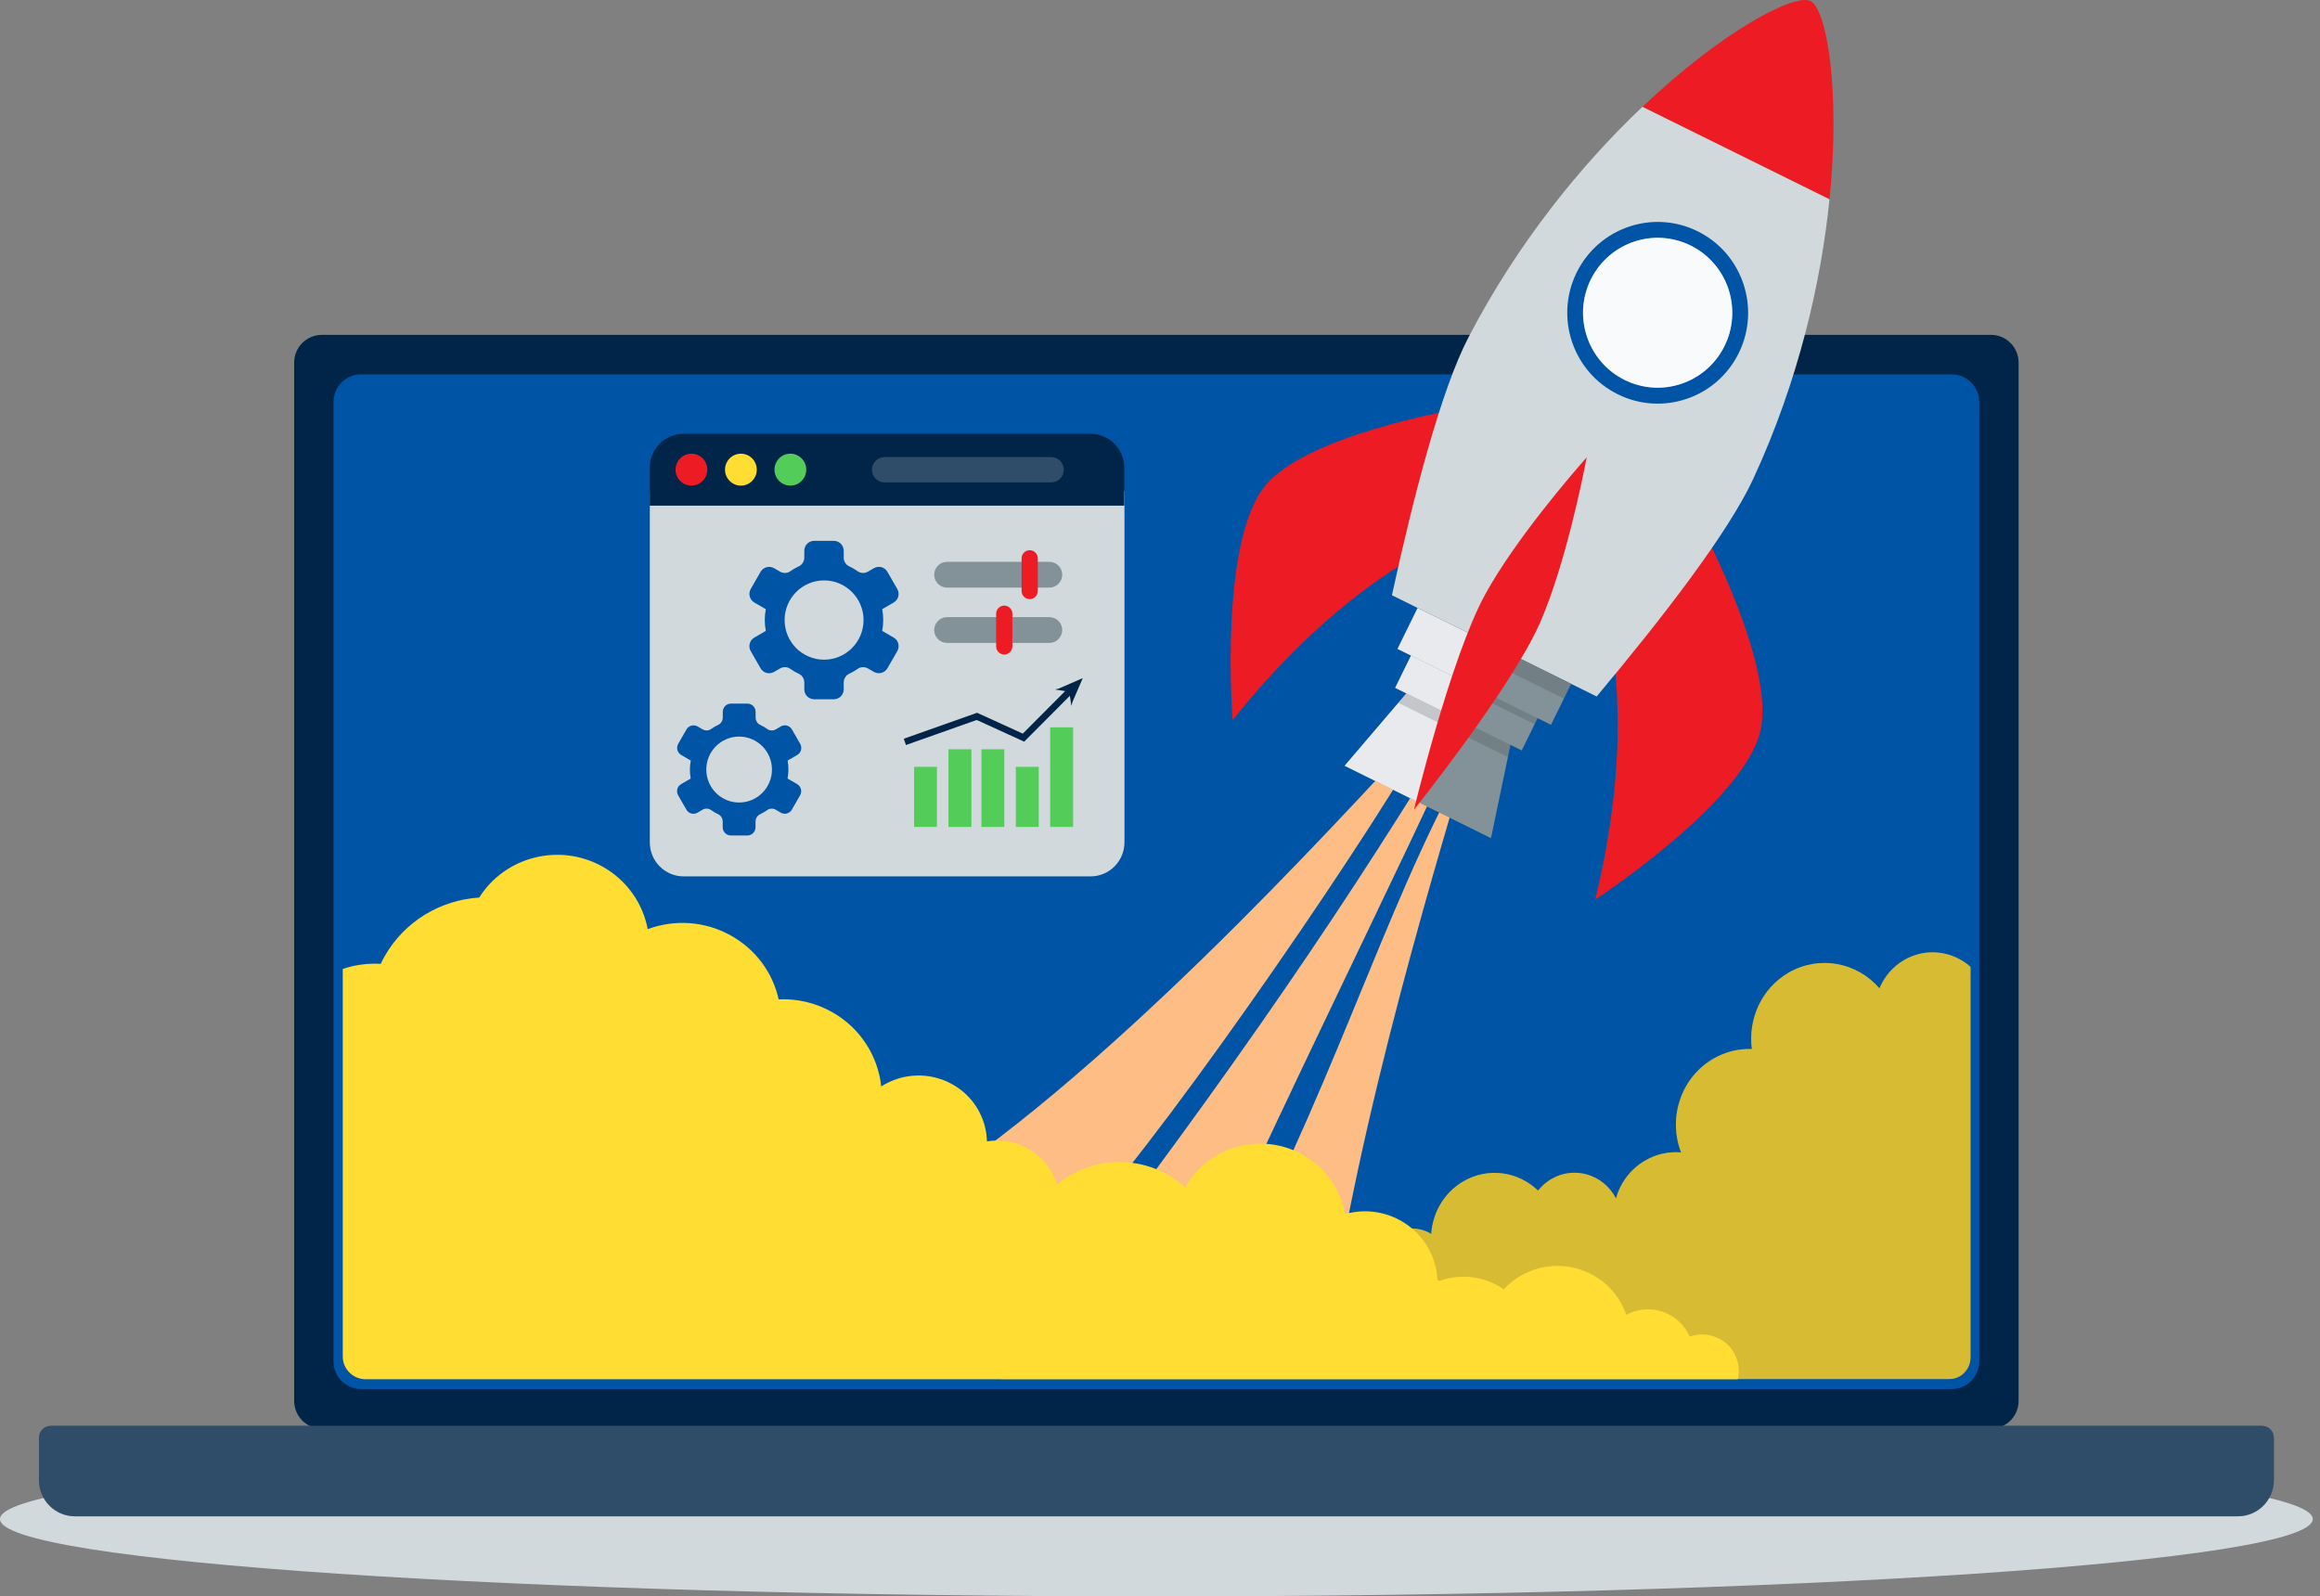 <svg width="279" height="192" viewBox="0 0 279 192" fill="none" xmlns="http://www.w3.org/2000/svg">
<rect x="0" y="0" width="279" height="192" fill="#808080" stroke="none"/>
<path d="M139.065 192.001C215.869 192.001 278.131 187.837 278.131 182.701C278.131 177.564 215.869 173.4 139.065 173.4C62.262 173.4 0 177.564 0 182.701C0 187.837 62.262 192.001 139.065 192.001Z" fill="#D2D9DC"/>
<path d="M239.434 171.824H38.696C36.865 171.824 35.376 170.328 35.376 168.489V43.609C35.376 41.77 36.865 40.274 38.696 40.274H239.434C241.265 40.274 242.754 41.77 242.754 43.609V168.489C242.754 170.328 241.265 171.824 239.434 171.824Z" fill="#002548"/>
<path d="M40.103 163.73V48.357C40.103 46.519 41.593 45.023 43.423 45.023H234.705C236.536 45.023 238.025 46.519 238.025 48.357V163.73C238.025 165.568 236.536 167.064 234.705 167.064H43.423C41.593 167.064 40.103 165.568 40.103 163.73Z" fill="#0054A6"/>
<path d="M117.873 138.551C142.07 120.653 168.394 90.264 172.844 86.028C166.017 98.717 141.406 134.612 130.568 146.598L117.873 138.551Z" fill="#FFBD86"/>
<path d="M159.11 164.902C162.806 134.576 174.712 97.78 176.201 91.751C166.126 109.838 160.348 131.26 146.109 157.377L159.11 164.902Z" fill="#FFBD86"/>
<path d="M142.222 159.54C155.985 128.466 176.37 88.543 177.859 82.514C165.191 103.629 151.957 123.753 130.595 151.925L142.222 159.54Z" fill="#FFBD86"/>
<path d="M122.304 163.235C123.103 162.775 123.991 162.622 124.834 162.739C125.104 161.685 125.776 160.738 126.772 160.162C127.894 159.513 129.195 159.468 130.307 159.936C130.657 159.332 131.16 158.801 131.806 158.431C133.125 157.665 134.677 157.746 135.888 158.485C136.283 156.701 137.377 155.088 139.046 154.123C140.266 153.421 141.603 153.159 142.895 153.303C144.178 149.969 147.336 147.608 151.033 147.608C153.895 147.608 156.434 149.023 158.031 151.204C160.659 150.212 163.638 151.086 165.37 153.357C164.993 151.42 165.836 149.374 167.595 148.356C169.048 147.509 170.771 147.59 172.117 148.401C172.287 145.85 173.66 143.426 175.993 142.074C178.971 140.344 182.596 140.903 184.965 143.192C185.395 142.642 185.933 142.164 186.571 141.795C189.289 140.218 192.743 141.209 194.268 144.012C194.295 144.057 194.313 144.093 194.331 144.138C194.861 142.264 196.072 140.596 197.857 139.569C199.221 138.776 200.719 138.478 202.164 138.605C200.558 134.441 202.146 129.593 206.04 127.331C207.511 126.483 209.108 126.105 210.678 126.168C210.194 122.572 211.836 118.868 215.092 116.985C218.78 114.849 223.32 115.732 226.02 118.868C226.603 117.471 227.617 116.255 228.999 115.453C231.628 113.93 234.813 114.362 236.975 116.282V117.525V123.473V127.096V138.911V163.235C236.975 164.686 235.836 165.857 234.436 165.857H158.605H155.797H145.317H139.127H135.574H132.326H132.012H128.244H126.808H125.211H120.357C120.627 164.776 121.299 163.82 122.304 163.235Z" fill="#FFDD33"/>
<path opacity="0.19" d="M122.304 163.235C123.103 162.775 123.991 162.622 124.834 162.739C125.104 161.685 125.776 160.738 126.772 160.162C127.894 159.513 129.195 159.468 130.307 159.936C130.657 159.332 131.16 158.801 131.806 158.431C133.125 157.665 134.677 157.746 135.888 158.485C136.283 156.701 137.377 155.088 139.046 154.123C140.266 153.421 141.603 153.159 142.895 153.303C144.178 149.969 147.336 147.608 151.033 147.608C153.895 147.608 156.434 149.023 158.031 151.204C160.659 150.212 163.638 151.086 165.37 153.357C164.993 151.42 165.836 149.374 167.595 148.356C169.048 147.509 170.771 147.59 172.117 148.401C172.287 145.85 173.66 143.426 175.993 142.074C178.971 140.344 182.596 140.903 184.965 143.192C185.395 142.642 185.933 142.164 186.571 141.795C189.289 140.218 192.743 141.209 194.268 144.012C194.295 144.057 194.313 144.093 194.331 144.138C194.861 142.264 196.072 140.596 197.857 139.569C199.221 138.776 200.719 138.478 202.164 138.605C200.558 134.441 202.146 129.593 206.04 127.331C207.511 126.483 209.108 126.105 210.678 126.168C210.194 122.572 211.836 118.868 215.092 116.985C218.78 114.849 223.32 115.732 226.02 118.868C226.603 117.471 227.617 116.255 228.999 115.453C231.628 113.93 234.813 114.362 236.975 116.282V117.525V123.473V127.096V138.911V163.235C236.975 164.686 235.836 165.857 234.436 165.857H158.605H155.797H145.317H139.127H135.574H132.326H132.012H128.244H126.808H125.211H120.357C120.627 164.776 121.299 163.82 122.304 163.235Z" fill="#2D2F31"/>
<path d="M206.85 161.054C205.693 160.405 204.365 160.342 203.199 160.756C202.741 159.702 201.951 158.774 200.857 158.17C199.161 157.224 197.169 157.278 195.572 158.134C194.908 156.178 193.536 154.448 191.571 153.357C187.955 151.348 183.514 152.159 180.84 155.061C179.468 154.114 177.799 153.547 176.005 153.547C174.973 153.547 173.986 153.727 173.08 154.06C172.99 153.997 172.954 153.979 172.864 153.916C172.73 151.05 171.142 148.311 168.423 146.797C166.306 145.616 163.901 145.409 161.739 146.022C161.228 143.102 159.451 140.425 156.625 138.857C151.655 136.099 145.365 137.839 142.575 142.741C142.557 142.768 142.539 142.804 142.53 142.831C141.866 142.227 141.131 141.687 140.314 141.227C135.972 138.812 130.723 139.461 127.125 142.462C126.569 140.695 125.358 139.118 123.599 138.145C122.047 137.28 120.325 137.018 118.692 137.271C118.62 134.504 117.122 131.846 114.502 130.395C111.738 128.863 108.464 129.07 105.978 130.665C105.584 127.024 103.475 123.618 100.003 121.689C97.993 120.571 95.786 120.094 93.642 120.193C92.942 117.048 90.941 114.209 87.873 112.506C84.697 110.739 81.054 110.577 77.896 111.749C77.313 108.675 75.411 105.873 72.441 104.215C67.264 101.34 60.742 103.016 57.629 107.946C53.035 108.243 48.683 110.748 46.261 115.002C46.09 115.308 45.929 115.615 45.785 115.921C44.233 115.831 42.681 116.047 41.219 116.534V163.145C41.219 164.659 42.457 165.884 43.982 165.884H208.985C209.425 164.046 208.618 162.036 206.85 161.054Z" fill="#FFDD33"/>
<path d="M178.067 48.69C173.85 49.384 157.019 52.467 152.147 58.423C146.557 65.255 148.235 86.604 148.235 86.604C154.542 78.719 161.343 72.383 168.709 67.778L178.067 48.69Z" fill="#ED1C24"/>
<path d="M203.581 61.317C205.609 65.093 213.432 80.378 211.701 87.894C209.718 96.51 191.846 108.189 191.846 108.189C194.223 98.357 195.076 89.075 194.223 80.414L203.581 61.317Z" fill="#ED1C24"/>
<path d="M217.73 0.125C215.81 -0.821 207.188 3.676 197.517 12.85L220.018 23.98C221.355 10.687 219.65 1.071 217.73 0.125Z" fill="#ED1C24"/>
<path d="M197.509 12.85C190.341 19.645 182.598 29.017 176.569 40.625C173.276 46.987 169.992 59.649 167.391 71.59L192.01 83.766C199.851 74.411 207.845 64.083 210.851 57.577C216.342 45.699 219.015 33.821 220.011 23.971L197.509 12.85Z" fill="#D2D9DC"/>
<path d="M170.109 82.252L161.702 92.102L179.305 100.808L181.952 88.101L170.109 82.252Z" fill="#839299"/>
<path d="M176.066 85.19L170.109 82.252L161.702 92.102L170.54 96.473L176.066 85.19Z" fill="#E8EAED"/>
<path opacity="0.19" d="M181.332 91.048L181.951 88.101L170.108 82.252L168.161 84.532L181.332 91.048Z" fill="#2D2F31"/>
<path d="M172.107 73.925L167.79 82.73L183.002 90.255L187.319 81.45L172.107 73.925Z" fill="#839299"/>
<path opacity="0.19" d="M172.103 73.924L169.332 79.575L184.544 87.1L187.315 81.449L172.103 73.924Z" fill="#2D2F31"/>
<path d="M172.099 73.923L167.782 82.728L175.388 86.49L179.705 77.686L172.099 73.923Z" fill="#E8EAED"/>
<path d="M170.48 73.121L168.066 78.045L186.522 87.175L188.936 82.251L170.48 73.121Z" fill="#839299"/>
<path opacity="0.19" d="M170.48 73.124L169.612 74.894L188.068 84.024L188.936 82.254L170.48 73.124Z" fill="#2D2F31"/>
<path d="M170.48 73.119L168.066 78.043L177.29 82.606L179.704 77.682L170.48 73.119Z" fill="#E8EAED"/>
<path d="M209.111 42.445C206.456 47.861 199.933 50.087 194.55 47.419C189.158 44.752 186.942 38.2 189.597 32.793C192.253 27.377 198.776 25.151 204.159 27.818C209.542 30.477 211.758 37.029 209.111 42.445Z" fill="#0054A6"/>
<path d="M207.161 42.052C209.602 37.721 208.085 32.222 203.773 29.77C199.461 27.318 193.986 28.842 191.545 33.174C189.105 37.505 190.622 43.004 194.934 45.456C199.246 47.907 204.721 46.384 207.161 42.052Z" fill="#F9FAFB"/>
<mask id="mask0_7190_44537" style="mask-type:luminance" maskUnits="userSpaceOnUse" x="190" y="28" width="19" height="19">
<path d="M205.659 31.216C202.144 27.708 196.463 27.726 192.971 31.257C189.478 34.787 189.496 40.493 193.011 44.001C196.526 47.51 202.206 47.492 205.699 43.961C209.191 40.431 209.173 34.724 205.659 31.216Z" fill="white"/>
</mask>
<g mask="url(#mask0_7190_44537)">
<path d="M207.988 39.997C209.296 35.196 206.482 30.239 201.703 28.926C196.924 27.612 191.989 30.438 190.681 35.239C189.373 40.039 192.187 44.996 196.966 46.31C201.745 47.624 206.68 44.797 207.988 39.997Z" fill="#F9FAFB"/>
</g>
<path d="M170.036 97.393C170.036 97.393 174.459 79.062 178.595 71.51C182.202 64.922 189.111 56.929 190.815 55C190.331 57.532 188.231 67.914 185.244 74.799C181.816 82.694 170.036 97.393 170.036 97.393Z" fill="#ED1C24"/>
<path d="M269.122 182.367H9.007C6.621 182.367 4.683 180.42 4.683 178.023V172.922C4.683 172.129 5.329 171.48 6.118 171.48H272.02C272.81 171.48 273.456 172.129 273.456 172.922V178.023C273.447 180.429 271.518 182.367 269.122 182.367Z" fill="#002548"/>
<path opacity="0.19" d="M269.122 182.367H9.007C6.621 182.367 4.683 180.42 4.683 178.023V172.922C4.683 172.129 5.329 171.48 6.118 171.48H272.02C272.81 171.48 273.456 172.129 273.456 172.922V178.023C273.447 180.429 271.518 182.367 269.122 182.367Z" fill="#F9FAFB"/>
<path d="M131.145 105.403H82.221C79.969 105.403 78.147 103.574 78.147 101.312V59.027H135.227V101.312C135.218 103.574 133.397 105.403 131.145 105.403Z" fill="#D2D9DC"/>
<path d="M135.217 60.812H78.138V56.261C78.138 53.999 79.959 52.17 82.211 52.17H131.135C133.387 52.17 135.208 53.999 135.208 56.261V60.812H135.217Z" fill="#002548"/>
<path d="M95.049 58.406C96.104 58.406 96.96 57.546 96.96 56.486C96.96 55.426 96.104 54.566 95.049 54.566C93.993 54.566 93.138 55.426 93.138 56.486C93.138 57.546 93.993 58.406 95.049 58.406Z" fill="#54CC5A"/>
<path d="M89.1 58.406C90.155 58.406 91.01 57.546 91.01 56.486C91.01 55.426 90.155 54.566 89.1 54.566C88.044 54.566 87.189 55.426 87.189 56.486C87.189 57.546 88.044 58.406 89.1 58.406Z" fill="#FFDD33"/>
<path d="M83.153 58.406C84.209 58.406 85.064 57.546 85.064 56.486C85.064 55.426 84.209 54.566 83.153 54.566C82.098 54.566 81.242 55.426 81.242 56.486C81.242 57.546 82.098 58.406 83.153 58.406Z" fill="#ED1C24"/>
<path opacity="0.19" d="M126.416 58.019H106.373C105.538 58.019 104.856 57.334 104.856 56.496C104.856 55.658 105.538 54.973 106.373 54.973H126.416C127.25 54.973 127.932 55.658 127.932 56.496C127.932 57.334 127.25 58.019 126.416 58.019Z" fill="#F9FAFB"/>
<path d="M126.197 70.671H113.888C113.036 70.671 112.345 69.978 112.345 69.121C112.345 68.265 113.036 67.571 113.888 67.571H126.197C127.05 67.571 127.741 68.265 127.741 69.121C127.741 69.978 127.05 70.671 126.197 70.671Z" fill="#839299"/>
<path d="M126.197 77.323H113.888C113.036 77.323 112.345 76.629 112.345 75.773C112.345 74.917 113.036 74.223 113.888 74.223H126.197C127.05 74.223 127.741 74.917 127.741 75.773C127.741 76.629 127.05 77.323 126.197 77.323Z" fill="#839299"/>
<path d="M120.77 78.72C120.232 78.72 119.792 78.278 119.792 77.737V73.817C119.792 73.276 120.232 72.835 120.77 72.835C121.308 72.835 121.748 73.276 121.748 73.817V77.737C121.748 78.278 121.308 78.72 120.77 78.72Z" fill="#ED1C24"/>
<path d="M123.83 72.06C123.291 72.06 122.852 71.618 122.852 71.077V67.157C122.852 66.616 123.291 66.175 123.83 66.175C124.368 66.175 124.807 66.616 124.807 67.157V71.077C124.807 71.627 124.368 72.06 123.83 72.06Z" fill="#ED1C24"/>
<path d="M107.473 76.682L106.091 75.88C106.172 75.457 106.217 75.024 106.217 74.574C106.217 74.123 106.172 73.69 106.091 73.267L107.473 72.465C108.038 72.14 108.236 71.41 107.904 70.834L106.719 68.77C106.396 68.202 105.67 68.004 105.095 68.337L104.395 68.743C104.01 68.968 103.525 68.968 103.166 68.716C102.834 68.481 102.475 68.274 102.108 68.103C101.704 67.914 101.462 67.49 101.462 67.049V66.237C101.462 65.58 100.932 65.048 100.277 65.048H97.909C97.254 65.048 96.725 65.58 96.725 66.237V67.049C96.725 67.49 96.482 67.914 96.079 68.103C95.711 68.274 95.352 68.481 95.02 68.716C94.661 68.968 94.168 68.968 93.791 68.743L93.091 68.337C92.526 68.013 91.799 68.202 91.467 68.77L90.283 70.834C89.96 71.401 90.148 72.131 90.713 72.465L92.095 73.267C92.014 73.69 91.969 74.123 91.969 74.574C91.969 75.024 92.014 75.457 92.095 75.88L90.713 76.682C90.148 77.007 89.951 77.737 90.283 78.314L91.467 80.377C91.79 80.945 92.517 81.143 93.091 80.81L93.791 80.404C94.176 80.179 94.661 80.179 95.02 80.431C95.352 80.666 95.711 80.873 96.079 81.044C96.482 81.234 96.725 81.657 96.725 82.099V82.91C96.725 83.568 97.254 84.099 97.909 84.099H100.277C100.932 84.099 101.462 83.568 101.462 82.91V82.099C101.462 81.657 101.704 81.234 102.108 81.044C102.475 80.873 102.834 80.666 103.166 80.431C103.525 80.179 104.019 80.179 104.395 80.404L105.095 80.81C105.661 81.134 106.387 80.945 106.719 80.377L107.904 78.314C108.236 77.737 108.047 77.007 107.473 76.682ZM99.102 79.341C96.482 79.341 94.356 77.205 94.356 74.574C94.356 71.942 96.482 69.806 99.102 69.806C101.722 69.806 103.848 71.942 103.848 74.574C103.848 77.205 101.722 79.341 99.102 79.341Z" fill="#0054A6"/>
<path d="M95.858 94.302L94.709 93.635C94.772 93.284 94.817 92.923 94.817 92.554C94.817 92.184 94.781 91.824 94.718 91.472L95.866 90.805C96.342 90.535 96.504 89.922 96.225 89.454L95.238 87.732C94.969 87.255 94.359 87.092 93.893 87.372L93.309 87.714C92.986 87.903 92.583 87.903 92.287 87.687C92.008 87.489 91.712 87.318 91.407 87.174C91.075 87.02 90.869 86.669 90.869 86.29V85.614C90.869 85.065 90.429 84.623 89.882 84.623H87.908C87.361 84.623 86.921 85.065 86.921 85.614V86.29C86.921 86.66 86.724 87.011 86.383 87.174C86.078 87.318 85.782 87.489 85.504 87.687C85.199 87.903 84.795 87.894 84.481 87.714L83.898 87.372C83.422 87.101 82.821 87.264 82.552 87.732L81.565 89.454C81.296 89.931 81.457 90.535 81.924 90.805L83.072 91.472C83.01 91.824 82.965 92.184 82.965 92.554C82.965 92.923 83.001 93.284 83.064 93.635L81.915 94.302C81.439 94.572 81.278 95.185 81.556 95.654L82.543 97.375C82.812 97.853 83.422 98.015 83.889 97.736L84.472 97.393C84.795 97.204 85.199 97.204 85.495 97.42C85.773 97.618 86.069 97.79 86.374 97.934C86.706 98.087 86.912 98.439 86.912 98.817V99.493C86.912 100.043 87.352 100.484 87.899 100.484H89.873C90.421 100.484 90.86 100.043 90.86 99.493V98.817C90.86 98.448 91.058 98.096 91.398 97.934C91.703 97.79 91.999 97.618 92.278 97.42C92.583 97.204 92.986 97.213 93.3 97.393L93.884 97.736C94.359 98.006 94.96 97.844 95.229 97.375L96.216 95.654C96.495 95.185 96.333 94.581 95.858 94.302ZM88.886 96.519C86.706 96.519 84.939 94.744 84.939 92.554C84.939 90.364 86.706 88.588 88.886 88.588C91.067 88.588 92.834 90.364 92.834 92.554C92.834 94.744 91.067 96.519 88.886 96.519Z" fill="#0054A6"/>
<path d="M112.679 92.228H109.925V99.456H112.679V92.228Z" fill="#54CC5A"/>
<path d="M116.818 90.111H114.063V99.457H116.818V90.111Z" fill="#54CC5A"/>
<path d="M126.295 99.456L129.05 99.456L129.05 87.479L126.295 87.479L126.295 99.456Z" fill="#54CC5A"/>
<path d="M122.164 99.457L124.918 99.457L124.918 92.229L122.164 92.229L122.164 99.457Z" fill="#54CC5A"/>
<path d="M118.024 99.457L120.778 99.457L120.778 90.112L118.024 90.112L118.024 99.457Z" fill="#54CC5A"/>
<path d="M108.948 89.606L113.658 87.939L116.018 87.101L117.193 86.686L117.408 86.614C117.444 86.587 117.489 86.605 117.525 86.623L118.045 86.858L122.657 88.966L123.114 89.174L123.168 89.201C123.186 89.192 123.195 89.174 123.213 89.156L123.303 89.066L123.482 88.885L124.003 88.363L124.882 87.48L126.649 85.704L128.659 83.685L128.847 84.902L128.964 84.451L130.211 81.559L127.331 82.811L126.883 82.928L128.094 83.118L126.084 85.136L124.317 86.912L123.437 87.795L123.079 88.155C123.052 88.174 123.025 88.228 122.989 88.228L122.872 88.174L118.386 86.128L117.767 85.848L117.543 85.74C117.507 85.713 117.462 85.74 117.426 85.749L117.31 85.794L116.933 85.93L115.757 86.344L113.398 87.182L108.688 88.849L108.948 89.606Z" fill="#002548"/>
</svg>
